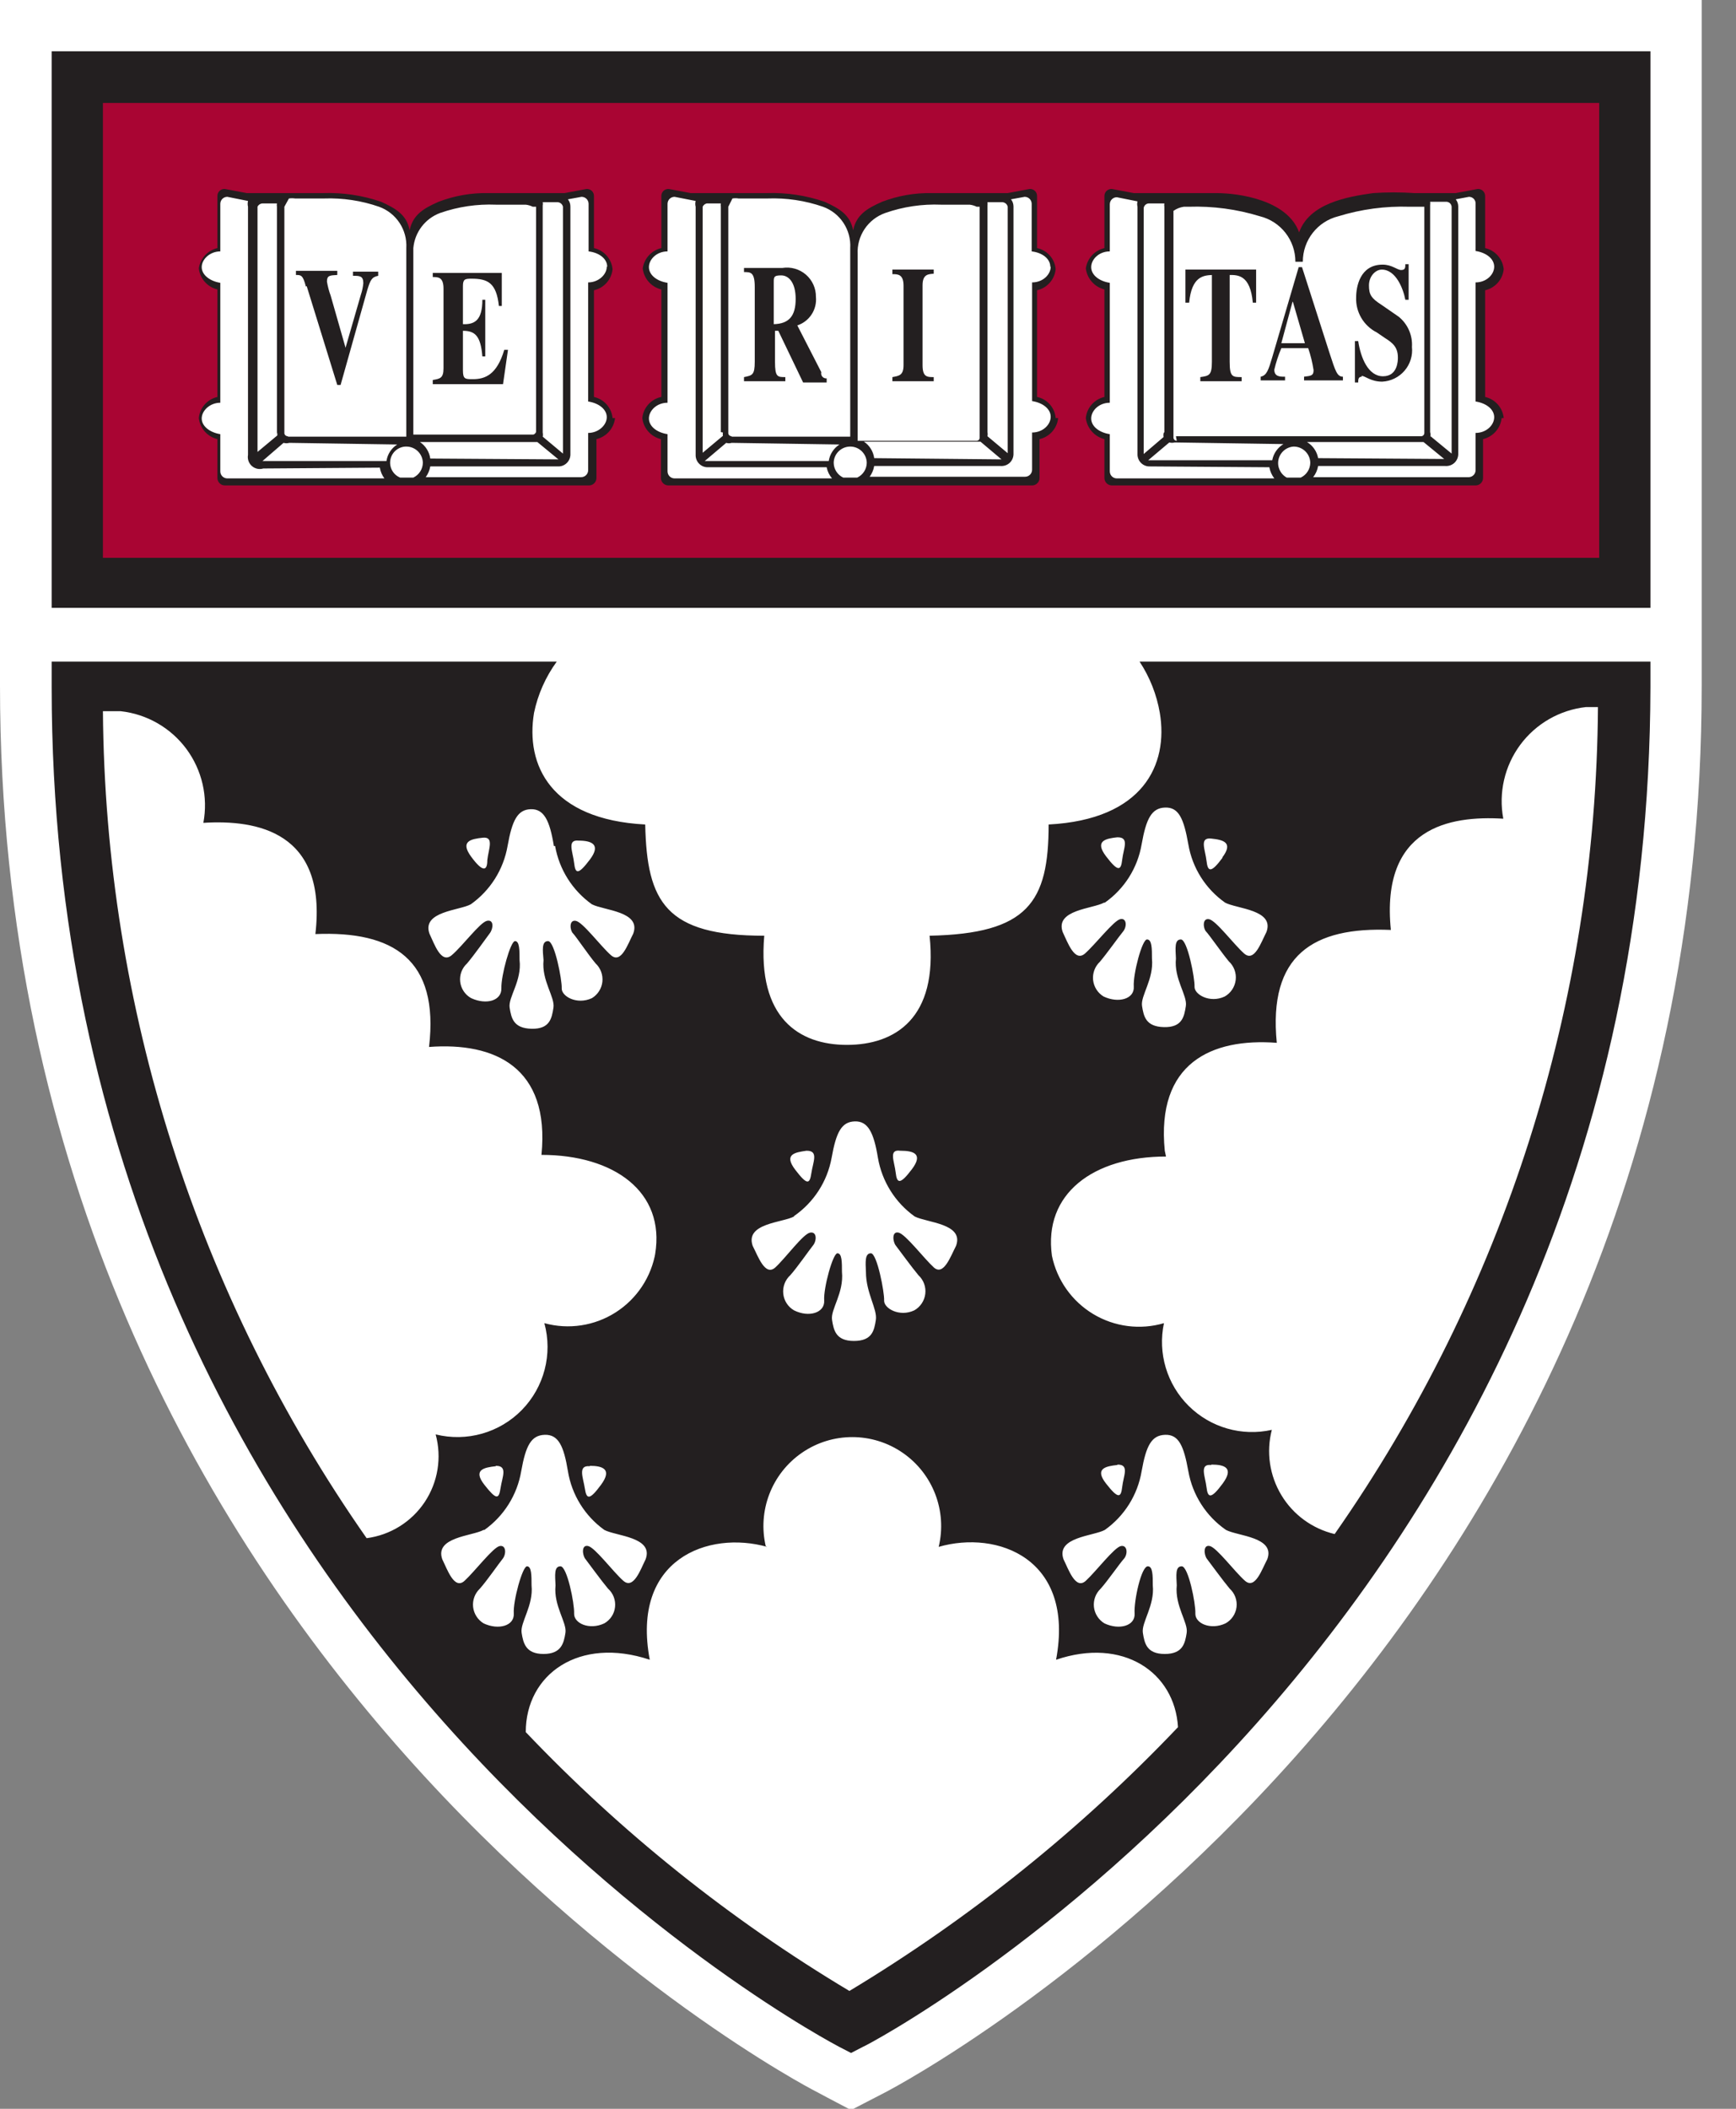 <?xml version="1.0" encoding="UTF-8"?>
<svg width="42px" height="51px" viewBox="0 0 42 51" version="1.1" xmlns="http://www.w3.org/2000/svg" xmlns:xlink="http://www.w3.org/1999/xlink">
    <rect x="0" y="0" width="42" height="51" fill="#808080" stroke="none"/>
    <!-- Generator: Sketch 54.1 (76490) - https://sketchapp.com -->
    <title>hbsp</title>
    <desc>Created with Sketch.</desc>
    <g id="Page-1" stroke="none" stroke-width="1" fill="none" fill-rule="evenodd">
        <g id="hbsp" fill-rule="nonzero">
            <path d="M20,50.72 L19.7,50.56 C19.58,50.5 0,40.31 0,16.58 L0,16.58 L0,0 L41.17,0 L41.17,16.58 C41.17,40.32 21.6,50.5 21.46,50.58 L21.46,50.58 L20.59,51.03 L20,50.72 Z" id="Path" fill="#FFFFFF"></path>
            <path d="M39.93,16 L39.93,16 L39.93,1.24 L1.25,1.24 L1.25,16 L1.25,16 L1.25,16.62 C1.25,39.62 20.25,49.47 20.3,49.5 L20.59,49.65 L20.88,49.5 C20.94,49.5 39.88,39.58 39.93,16.62 L39.93,16 Z" id="Path" fill="#FFFFFF"></path>
            <path d="M27.57,16 C27.817,16.375 27.984,16.797 28.06,17.24 C28.27,18.49 27.66,19.82 25.37,19.94 C25.37,21.82 24.87,22.58 22.49,22.63 C22.7,24.63 21.65,25.27 20.49,25.27 C19.33,25.27 18.32,24.62 18.49,22.63 C16.11,22.63 15.65,21.82 15.61,19.94 C13.32,19.82 12.71,18.5 12.92,17.24 C13.013,16.792 13.201,16.37 13.47,16 L1.25,16 L1.25,16.62 C1.25,39.62 20.25,49.47 20.3,49.5 L20.59,49.65 L20.88,49.5 C20.94,49.5 39.88,39.58 39.93,16.62 L39.93,16 L27.57,16 Z M11.72,37 C12.193,36.663 12.513,36.153 12.61,35.58 C12.72,34.96 12.85,34.71 13.18,34.7 C13.51,34.69 13.64,34.97 13.74,35.58 C13.833,36.151 14.15,36.662 14.62,37 C14.9,37.15 15.82,37.17 15.62,37.71 C15.5,37.95 15.33,38.45 15.08,38.23 C14.83,38.01 14.4,37.43 14.23,37.39 C14.06,37.35 14.09,37.61 14.16,37.7 C14.23,37.79 14.55,38.23 14.71,38.42 C14.835,38.532 14.898,38.697 14.88,38.863 C14.863,39.03 14.766,39.177 14.62,39.26 C14.26,39.43 13.88,39.26 13.89,39.02 C13.9,38.78 13.72,37.88 13.56,37.88 C13.4,37.88 13.43,38.1 13.44,38.34 C13.39,38.84 13.72,39.24 13.68,39.49 C13.64,39.74 13.58,40 13.15,40 C12.72,40 12.66,39.74 12.62,39.49 C12.58,39.24 12.91,38.83 12.86,38.34 C12.86,38.1 12.86,37.88 12.75,37.88 C12.64,37.88 12.41,38.72 12.43,39.02 C12.45,39.32 12.06,39.43 11.7,39.26 C11.558,39.174 11.464,39.027 11.446,38.862 C11.429,38.697 11.489,38.534 11.61,38.42 C11.78,38.23 12.07,37.81 12.16,37.7 C12.25,37.59 12.25,37.36 12.09,37.39 C11.93,37.42 11.49,38 11.24,38.23 C10.99,38.46 10.82,37.95 10.7,37.71 C10.51,37.17 11.43,37.15 11.7,37 L11.72,37 Z M12,35.45 C12.29,35.45 12.15,35.72 12.11,35.99 C12.07,36.26 12.01,36.28 11.72,35.91 C11.43,35.54 11.72,35.49 11.99,35.46 L12,35.45 Z M14.27,35.45 C14.58,35.45 14.82,35.53 14.54,35.91 C14.26,36.29 14.19,36.26 14.15,36 C14.11,35.74 13.97,35.43 14.27,35.46 L14.27,35.45 Z M27.77,37.88 C27.61,37.88 27.43,38.72 27.45,39.02 C27.47,39.32 27.08,39.43 26.72,39.26 C26.578,39.174 26.484,39.027 26.466,38.862 C26.449,38.697 26.509,38.534 26.63,38.42 C26.8,38.23 27.09,37.81 27.19,37.7 C27.29,37.59 27.28,37.36 27.12,37.39 C26.96,37.42 26.52,38 26.27,38.23 C26.02,38.46 25.85,37.95 25.73,37.71 C25.54,37.17 26.46,37.15 26.73,37 C27.204,36.664 27.524,36.153 27.62,35.58 C27.73,34.96 27.86,34.71 28.19,34.7 C28.52,34.69 28.64,34.97 28.75,35.58 C28.852,36.156 29.179,36.667 29.66,37 C29.94,37.15 30.86,37.17 30.66,37.71 C30.53,37.95 30.37,38.45 30.12,38.23 C29.87,38.01 29.44,37.43 29.27,37.39 C29.1,37.35 29.13,37.61 29.2,37.7 C29.27,37.79 29.59,38.23 29.75,38.42 C29.874,38.533 29.936,38.699 29.916,38.866 C29.896,39.032 29.797,39.179 29.65,39.26 C29.29,39.43 28.91,39.26 28.92,39.02 C28.93,38.78 28.75,37.88 28.59,37.88 C28.43,37.88 28.46,38.1 28.47,38.34 C28.42,38.84 28.75,39.24 28.71,39.49 C28.67,39.74 28.62,40 28.18,40 C27.74,40 27.69,39.74 27.65,39.49 C27.61,39.24 27.94,38.83 27.89,38.34 C27.89,38.1 27.89,37.88 27.77,37.88 L27.77,37.88 Z M27.04,35.42 C27.33,35.42 27.18,35.69 27.15,35.96 C27.12,36.23 27.05,36.25 26.76,35.88 C26.47,35.51 26.76,35.46 27.03,35.43 L27.04,35.42 Z M29.31,35.42 C29.63,35.42 29.86,35.5 29.58,35.88 C29.3,36.26 29.22,36.23 29.19,35.97 C29.16,35.71 29.01,35.4 29.3,35.43 L29.31,35.42 Z M29.58,20.74 C29.3,21.12 29.22,21.09 29.19,20.82 C29.16,20.55 29.01,20.25 29.3,20.28 C29.59,20.31 29.85,20.37 29.57,20.74 L29.58,20.74 Z M27.04,20.25 C27.33,20.25 27.18,20.52 27.15,20.79 C27.12,21.06 27.05,21.09 26.76,20.71 C26.47,20.33 26.76,20.28 27.03,20.25 L27.04,20.25 Z M26.73,21.83 C27.203,21.497 27.523,20.99 27.62,20.42 C27.73,19.8 27.86,19.54 28.19,19.53 C28.52,19.52 28.64,19.8 28.75,20.42 C28.847,20.99 29.167,21.497 29.64,21.83 C29.92,21.98 30.84,22 30.64,22.54 C30.51,22.79 30.35,23.28 30.1,23.06 C29.85,22.84 29.42,22.26 29.25,22.23 C29.08,22.2 29.11,22.46 29.18,22.53 C29.25,22.6 29.57,23.06 29.73,23.25 C29.854,23.365 29.916,23.532 29.896,23.7 C29.876,23.868 29.777,24.017 29.63,24.1 C29.27,24.27 28.89,24.05 28.9,23.86 C28.91,23.67 28.73,22.72 28.57,22.72 C28.41,22.72 28.44,22.94 28.45,23.18 C28.4,23.68 28.73,24.07 28.69,24.33 C28.65,24.59 28.6,24.85 28.16,24.84 C27.72,24.83 27.67,24.58 27.63,24.33 C27.59,24.08 27.92,23.68 27.87,23.18 C27.87,22.94 27.87,22.72 27.75,22.72 C27.63,22.72 27.41,23.56 27.43,23.86 C27.45,24.16 27.06,24.27 26.7,24.1 C26.558,24.014 26.464,23.867 26.446,23.702 C26.429,23.537 26.489,23.374 26.61,23.26 C26.78,23.06 27.07,22.65 27.17,22.53 C27.27,22.41 27.26,22.19 27.1,22.23 C26.94,22.27 26.5,22.84 26.25,23.06 C26,23.28 25.83,22.79 25.71,22.54 C25.52,22 26.44,21.98 26.71,21.83 L26.73,21.83 Z M28.18,27.83 C27.97,25.71 29.31,25.1 30.89,25.22 C30.68,23.1 31.77,22.41 33.65,22.49 C33.4,20.01 35.07,19.72 36.37,19.8 C36.252,19.173 36.401,18.526 36.78,18.013 C37.16,17.501 37.736,17.17 38.37,17.1 L38.66,17.1 C38.615,24.259 36.393,31.234 32.29,37.1 C31.751,36.972 31.286,36.633 31.001,36.159 C30.715,35.685 30.631,35.116 30.77,34.58 C30.045,34.743 29.288,34.525 28.76,34.003 C28.232,33.481 28.006,32.726 28.16,32 C27.583,32.169 26.963,32.089 26.448,31.779 C25.933,31.469 25.571,30.958 25.45,30.37 C25.24,28.87 26.45,27.97 28.21,27.97 L28.18,27.83 Z M21.79,27.83 C22.11,27.83 22.34,27.91 22.06,28.28 C21.78,28.65 21.7,28.63 21.67,28.36 C21.64,28.09 21.49,27.79 21.78,27.83 L21.79,27.83 Z M19.52,27.83 C19.81,27.83 19.67,28.1 19.63,28.37 C19.59,28.64 19.53,28.67 19.24,28.29 C18.95,27.91 19.24,27.87 19.51,27.83 L19.52,27.83 Z M19.21,29.41 C19.689,29.079 20.016,28.572 20.12,28 C20.23,27.38 20.36,27.13 20.68,27.12 C21,27.11 21.14,27.39 21.24,28 C21.338,28.572 21.658,29.083 22.13,29.42 C22.42,29.57 23.33,29.59 23.13,30.13 C23,30.38 22.83,30.87 22.59,30.65 C22.35,30.43 21.91,29.85 21.74,29.81 C21.57,29.77 21.6,30.03 21.67,30.12 C21.74,30.21 22.06,30.65 22.22,30.84 C22.344,30.955 22.406,31.122 22.386,31.29 C22.366,31.458 22.267,31.607 22.12,31.69 C21.76,31.86 21.38,31.64 21.39,31.45 C21.4,31.26 21.22,30.31 21.07,30.31 C20.92,30.31 20.94,30.53 20.95,30.76 C20.95,31.27 21.23,31.66 21.19,31.92 C21.15,32.18 21.1,32.43 20.66,32.43 C20.22,32.43 20.17,32.17 20.13,31.92 C20.09,31.67 20.42,31.27 20.37,30.76 C20.37,30.52 20.37,30.31 20.26,30.31 C20.15,30.31 19.92,31.15 19.94,31.45 C19.96,31.75 19.57,31.87 19.21,31.69 C19.064,31.605 18.967,31.456 18.95,31.288 C18.932,31.12 18.995,30.954 19.12,30.84 C19.29,30.65 19.58,30.23 19.67,30.12 C19.76,30.01 19.77,29.78 19.6,29.81 C19.43,29.84 19.01,30.42 18.76,30.65 C18.51,30.88 18.34,30.38 18.21,30.13 C18.02,29.58 18.94,29.57 19.21,29.42 L19.21,29.41 Z M18.53,37.41 C18.321,36.544 18.668,35.639 19.402,35.134 C20.135,34.629 21.105,34.629 21.838,35.134 C22.572,35.639 22.919,36.544 22.71,37.41 C24.13,37 26.01,37.69 25.55,40.14 C27.17,39.59 28.42,40.44 28.5,41.77 C26.148,44.243 23.474,46.389 20.55,48.15 C17.668,46.428 15.034,44.322 12.72,41.89 C12.72,40.49 14.01,39.57 15.72,40.14 C15.26,37.7 17.14,37.01 18.56,37.41 L18.53,37.41 Z M15.86,30.28 C15.76,30.88 15.41,31.41 14.897,31.738 C14.385,32.066 13.757,32.161 13.17,32 C13.374,32.747 13.167,33.545 12.626,34.099 C12.085,34.652 11.291,34.877 10.54,34.69 C10.692,35.248 10.596,35.844 10.276,36.325 C9.956,36.806 9.443,37.125 8.87,37.2 C4.768,31.333 2.543,24.359 2.49,17.2 L2.92,17.2 C3.554,17.27 4.13,17.601 4.51,18.113 C4.889,18.626 5.038,19.273 4.92,19.9 C6.21,19.82 7.92,20.11 7.63,22.59 C9.51,22.51 10.63,23.2 10.38,25.32 C11.97,25.2 13.31,25.81 13.1,27.93 C14.85,27.93 16.1,28.82 15.85,30.33 L15.86,30.28 Z M11.79,20.8 C11.79,21.07 11.68,21.1 11.4,20.72 C11.12,20.34 11.4,20.29 11.68,20.26 C11.96,20.23 11.82,20.53 11.79,20.8 L11.79,20.8 Z M14,20.33 C14.31,20.33 14.55,20.42 14.27,20.79 C13.99,21.16 13.92,21.14 13.89,20.87 C13.86,20.6 13.71,20.3 14,20.33 L14,20.33 Z M13.43,20.46 C13.53,21.029 13.85,21.535 14.32,21.87 C14.61,22.02 15.52,22.04 15.32,22.58 C15.19,22.83 15.03,23.32 14.78,23.1 C14.53,22.88 14.1,22.3 13.93,22.27 C13.76,22.24 13.79,22.5 13.86,22.57 C13.93,22.64 14.24,23.1 14.41,23.3 C14.531,23.414 14.591,23.577 14.574,23.742 C14.556,23.907 14.462,24.054 14.32,24.14 C13.95,24.31 13.58,24.09 13.59,23.9 C13.6,23.71 13.42,22.76 13.26,22.76 C13.1,22.76 13.13,22.98 13.15,23.22 C13.1,23.72 13.43,24.11 13.39,24.37 C13.35,24.63 13.3,24.89 12.86,24.88 C12.42,24.87 12.37,24.62 12.33,24.37 C12.29,24.12 12.63,23.72 12.57,23.22 C12.57,22.98 12.57,22.76 12.46,22.76 C12.35,22.76 12.12,23.6 12.13,23.9 C12.14,24.2 11.77,24.31 11.4,24.14 C11.253,24.059 11.154,23.912 11.134,23.746 C11.114,23.579 11.176,23.413 11.3,23.3 C11.47,23.1 11.76,22.69 11.85,22.57 C11.94,22.45 11.95,22.23 11.78,22.27 C11.61,22.31 11.19,22.88 10.93,23.1 C10.67,23.32 10.51,22.83 10.39,22.58 C10.2,22.04 11.12,22.02 11.39,21.87 C11.861,21.536 12.181,21.029 12.28,20.46 C12.39,19.84 12.52,19.58 12.84,19.57 C13.16,19.56 13.3,19.84 13.4,20.46 L13.43,20.46 Z" id="Shape" fill="#231F20"></path>
            <polygon id="Path" fill="#231F20" points="1.25 1.24 1.25 14.7 39.93 14.7 39.93 1.24 1.25 1.24"></polygon>
            <path d="M2.49,2.49 L2.49,13.49 L38.69,13.49 L38.69,2.49 L2.49,2.49 Z M14.88,10.11 C14.853,10.358 14.673,10.562 14.43,10.62 L14.43,11.56 C14.43,11.659 14.349,11.74 14.25,11.74 L5.44,11.74 C5.341,11.74 5.26,11.659 5.26,11.56 L5.26,10.62 C5.017,10.562 4.837,10.358 4.81,10.11 C4.834,9.861 5.016,9.655 5.26,9.6 L5.26,7 C5.017,6.942 4.837,6.738 4.81,6.49 C4.845,6.25 5.023,6.055 5.26,6 L5.26,4.75 C5.257,4.701 5.275,4.654 5.309,4.619 C5.344,4.585 5.391,4.567 5.44,4.57 L5.97,4.67 C5.97,4.67 6.61,4.67 6.97,4.67 L7.82,4.67 C8.296,4.654 8.77,4.725 9.22,4.88 C9.57,5.04 9.84,5.19 9.91,5.57 C9.99,5.19 10.25,5.04 10.61,4.88 C10.993,4.734 11.4,4.662 11.81,4.67 C12.11,4.67 12.66,4.67 12.66,4.67 C13.05,4.67 13.66,4.67 13.66,4.67 L14.19,4.57 C14.239,4.567 14.286,4.585 14.321,4.619 C14.355,4.654 14.373,4.701 14.37,4.75 L14.37,6 C14.614,6.055 14.796,6.261 14.82,6.51 C14.796,6.759 14.614,6.965 14.37,7.02 L14.37,9.6 C14.614,9.655 14.796,9.861 14.82,10.11 L14.88,10.11 Z M25.6,10.11 C25.576,10.359 25.394,10.565 25.15,10.62 L25.15,11.56 C25.15,11.659 25.069,11.74 24.97,11.74 L16.17,11.74 C16.071,11.74 15.99,11.659 15.99,11.56 L15.99,10.62 C15.747,10.562 15.567,10.358 15.54,10.11 C15.565,9.858 15.752,9.651 16,9.6 L16,7 C15.757,6.942 15.577,6.738 15.55,6.49 C15.585,6.25 15.763,6.055 16,6 L16,4.75 C15.997,4.701 16.015,4.654 16.049,4.619 C16.084,4.585 16.131,4.567 16.18,4.57 L16.71,4.67 C16.71,4.67 17.35,4.67 17.71,4.67 L18.55,4.67 C19.026,4.654 19.5,4.725 19.95,4.88 C20.3,5.04 20.57,5.19 20.64,5.57 C20.72,5.19 20.98,5.04 21.34,4.88 C21.723,4.734 22.13,4.662 22.54,4.67 C22.85,4.67 23.38,4.67 23.38,4.67 C23.77,4.67 24.38,4.67 24.38,4.67 L24.91,4.57 C24.959,4.567 25.006,4.585 25.041,4.619 C25.075,4.654 25.093,4.701 25.09,4.75 L25.09,6 C25.336,6.052 25.519,6.259 25.54,6.51 C25.516,6.759 25.334,6.965 25.09,7.02 L25.09,9.6 C25.336,9.652 25.519,9.859 25.54,10.11 L25.6,10.11 Z M36.33,10.11 C36.303,10.358 36.123,10.562 35.88,10.62 L35.88,11.56 C35.88,11.659 35.799,11.74 35.7,11.74 L26.9,11.74 C26.801,11.74 26.72,11.659 26.72,11.56 L26.72,10.62 C26.479,10.56 26.3,10.357 26.27,10.11 C26.294,9.861 26.476,9.655 26.72,9.6 L26.72,7 C26.479,6.94 26.3,6.737 26.27,6.49 C26.305,6.25 26.483,6.055 26.72,6 L26.72,4.75 C26.717,4.701 26.735,4.654 26.769,4.619 C26.804,4.585 26.851,4.567 26.9,4.57 L27.43,4.67 C27.43,4.67 28.07,4.67 28.43,4.67 L29.43,4.67 C29.98,4.67 31.15,4.84 31.43,5.62 C31.68,4.92 32.58,4.76 33.22,4.67 C33.553,4.647 33.887,4.647 34.22,4.67 C34.61,4.67 35.22,4.67 35.22,4.67 L35.75,4.57 C35.799,4.567 35.846,4.585 35.881,4.619 C35.915,4.654 35.933,4.701 35.93,4.75 L35.93,6 C36.174,6.055 36.356,6.261 36.38,6.51 C36.356,6.759 36.174,6.965 35.93,7.02 L35.93,9.6 C36.174,9.655 36.356,9.861 36.38,10.11 L36.33,10.11 Z" id="Shape" fill="#A90533"></path>
            <path d="M17.44,10.45 L17.44,5 C17.436,4.973 17.436,4.947 17.44,4.92 L17.1,4.92 C17.056,4.929 17.018,4.959 17,5 L17,10.95 L17.49,10.54 C17.485,10.514 17.485,10.486 17.49,10.46 L17.44,10.45 Z M13.13,10.56 L13.62,10.97 L13.62,5 C13.607,4.938 13.553,4.893 13.49,4.89 L13.13,4.89 C13.136,4.916 13.136,4.944 13.13,4.97 L13.13,10.46 C13.137,10.496 13.137,10.534 13.13,10.57 L13.13,10.56 Z M17.7,10.56 L20.57,10.56 L20.57,6 C20.596,5.557 20.327,5.15 19.91,5 C19.48,4.851 19.025,4.783 18.57,4.8 L17.87,4.8 C17.82,4.792 17.77,4.792 17.72,4.8 L17.62,5 L17.62,10.48 C17.625,10.52 17.659,10.55 17.7,10.55 L17.7,10.56 Z M6.7,10.49 L6.7,5 C6.695,4.974 6.695,4.946 6.7,4.92 L6.36,4.92 C6.305,4.919 6.254,4.95 6.23,5 L6.23,10.93 L6.71,10.53 C6.708,10.507 6.708,10.483 6.71,10.46 L6.7,10.49 Z M12.97,10.49 L12.97,5 L12.97,5 L12.89,5 C12.836,4.974 12.779,4.957 12.72,4.95 L12,4.95 C11.541,4.931 11.083,4.999 10.65,5.15 C10.287,5.284 10.034,5.615 10,6 L10,10.51 L12.88,10.51 C12.9,10.513 12.921,10.507 12.936,10.493 C12.951,10.48 12.96,10.46 12.96,10.44 L12.97,10.49 Z M6.97,10.56 L9.83,10.56 L9.83,6 L9.83,6 C9.856,5.557 9.587,5.15 9.17,5 C8.743,4.852 8.292,4.784 7.84,4.8 L7.14,4.8 C7.09,4.793 7.04,4.793 6.99,4.8 L6.88,5 L6.88,10.48 C6.885,10.52 6.919,10.55 6.96,10.55 L6.97,10.56 Z M6.37,11.33 C6.273,11.36 6.168,11.337 6.092,11.269 C6.017,11.202 5.982,11.1 6,11 L6,5 C5.989,4.954 5.989,4.906 6,4.86 L5.5,4.76 C5.406,4.76 5.33,4.836 5.33,4.93 L5.33,6.08 C5.08,6.08 4.88,6.27 4.88,6.46 C4.88,6.65 5.08,6.8 5.33,6.84 L5.33,9.74 C5.08,9.74 4.88,9.93 4.88,10.12 C4.88,10.31 5.08,10.46 5.33,10.5 L5.33,11.4 C5.33,11.494 5.406,11.57 5.5,11.57 L9.3,11.57 C9.243,11.494 9.205,11.404 9.19,11.31 L6.37,11.33 Z M28.45,10.55 L34.39,10.55 C34.43,10.545 34.46,10.511 34.46,10.47 L34.46,5 L34.46,5 L34.39,5 L34.23,5 L34.1,5 C33.518,4.981 32.937,5.059 32.38,5.23 C31.874,5.355 31.519,5.809 31.52,6.33 L31.34,6.33 C31.341,5.809 30.986,5.355 30.48,5.23 C29.923,5.059 29.342,4.981 28.76,5 L28.64,5 C28.55,5.013 28.464,5.047 28.39,5.1 L28.39,10.58 C28.39,10.624 28.426,10.66 28.47,10.66 L28.45,10.55 Z M34.61,10.55 L35.12,10.97 L35.12,5 C35.115,4.936 35.064,4.885 35,4.88 L34.6,4.88 C34.604,4.907 34.604,4.933 34.6,4.96 L34.6,10.45 C34.613,10.492 34.613,10.538 34.6,10.58 L34.61,10.55 Z M23.7,10.45 L23.7,5 L23.7,5 L23.63,5 C23.577,4.974 23.519,4.957 23.46,4.95 L22.77,4.95 C22.311,4.931 21.853,4.999 21.42,5.15 C20.999,5.297 20.725,5.705 20.75,6.15 L20.75,10.66 L23.63,10.66 C23.669,10.66 23.7,10.629 23.7,10.59 L23.7,10.45 Z M23.89,10.45 C23.897,10.483 23.897,10.517 23.89,10.55 L24.38,10.96 L24.38,5 C24.367,4.938 24.313,4.893 24.25,4.89 L23.89,4.89 C23.893,4.917 23.893,4.943 23.89,4.97 L23.89,10.46 L23.89,10.45 Z M28.17,10.45 L28.17,5 C28.165,4.974 28.165,4.946 28.17,4.92 L27.8,4.92 C27.735,4.919 27.68,4.966 27.67,5.03 L27.67,10.98 L28.15,10.57 C28.145,10.54 28.145,10.51 28.15,10.48 L28.17,10.45 Z M25.41,6.45 C25.41,6.26 25.22,6.11 24.96,6.08 L24.96,4.93 C24.96,4.836 24.884,4.76 24.79,4.76 L24.46,4.82 C24.498,4.869 24.519,4.928 24.52,4.99 L24.52,10.99 C24.517,11.069 24.483,11.143 24.425,11.196 C24.366,11.249 24.289,11.275 24.21,11.27 L21.15,11.27 C21.134,11.364 21.096,11.453 21.04,11.53 L24.8,11.53 C24.894,11.53 24.97,11.454 24.97,11.36 L24.97,10.46 C25.23,10.46 25.42,10.27 25.42,10.08 C25.42,9.89 25.23,9.74 24.97,9.7 L24.97,6.83 C25.23,6.83 25.42,6.64 25.42,6.45 L25.41,6.45 Z M27.82,11.28 C27.743,11.283 27.668,11.255 27.612,11.202 C27.556,11.15 27.523,11.077 27.52,11 L27.52,5 C27.509,4.957 27.509,4.913 27.52,4.87 L27.02,4.77 C26.926,4.77 26.85,4.846 26.85,4.94 L26.85,6.08 C26.59,6.08 26.4,6.27 26.4,6.46 C26.4,6.65 26.59,6.8 26.85,6.84 L26.85,9.74 C26.59,9.74 26.4,9.93 26.4,10.12 C26.4,10.31 26.59,10.46 26.85,10.5 L26.85,11.4 C26.85,11.494 26.926,11.57 27.02,11.57 L30.83,11.57 C30.769,11.491 30.728,11.398 30.71,11.3 L27.82,11.28 Z M28.42,10.7 C28.377,10.712 28.333,10.712 28.29,10.7 L27.78,11.13 L30.78,11.13 C30.81,10.967 30.909,10.826 31.05,10.74 L28.42,10.7 Z M20.57,10.8 C20.353,10.8 20.175,10.973 20.17,11.19 C20.171,11.344 20.26,11.484 20.4,11.55 L20.74,11.55 C20.88,11.484 20.969,11.344 20.97,11.19 C20.965,10.977 20.793,10.805 20.58,10.8 L20.57,10.8 Z M24.23,11.11 L23.72,10.68 L23.61,10.68 L20.9,10.68 C21.037,10.771 21.128,10.917 21.15,11.08 L24.23,11.11 Z M31.3,10.8 C31.122,10.81 30.972,10.937 30.932,11.111 C30.893,11.285 30.974,11.464 31.13,11.55 L31.47,11.55 C31.61,11.484 31.699,11.344 31.7,11.19 C31.695,10.973 31.517,10.8 31.3,10.8 L31.3,10.8 Z M35.7,9.73 L35.7,6.83 C35.96,6.83 36.15,6.64 36.15,6.45 C36.15,6.26 35.96,6.11 35.7,6.07 L35.7,4.93 C35.703,4.886 35.687,4.843 35.657,4.81 C35.627,4.778 35.584,4.76 35.54,4.76 L35.22,4.82 C35.258,4.869 35.279,4.928 35.28,4.99 L35.28,10.99 C35.277,11.069 35.243,11.143 35.185,11.196 C35.126,11.249 35.049,11.275 34.97,11.27 L31.89,11.27 C31.873,11.369 31.832,11.461 31.77,11.54 L35.54,11.54 C35.63,11.535 35.7,11.46 35.7,11.37 L35.7,10.47 C35.96,10.47 36.15,10.28 36.15,10.09 C36.15,9.9 35.96,9.75 35.7,9.71 L35.7,9.73 Z M34.94,11.1 L34.44,10.69 L34.36,10.69 L31.62,10.69 C31.762,10.775 31.861,10.917 31.89,11.08 L34.94,11.1 Z M17.7,10.71 C17.658,10.724 17.612,10.724 17.57,10.71 L17.05,11.15 L20.05,11.15 C20.075,10.986 20.17,10.84 20.31,10.75 L17.7,10.71 Z M13.51,11.11 L13,10.69 L12.89,10.69 L10.16,10.69 C10.296,10.782 10.387,10.927 10.41,11.09 L13.51,11.11 Z M14.69,6.45 C14.69,6.26 14.5,6.11 14.24,6.08 L14.24,4.93 C14.24,4.836 14.164,4.76 14.07,4.76 L13.74,4.82 C13.78,4.871 13.802,4.935 13.8,5 L13.8,11 C13.797,11.077 13.764,11.15 13.708,11.202 C13.652,11.255 13.577,11.283 13.5,11.28 L10.41,11.28 C10.393,11.374 10.356,11.463 10.3,11.54 L14.06,11.54 C14.154,11.54 14.23,11.464 14.23,11.37 L14.23,10.47 C14.48,10.47 14.68,10.28 14.68,10.09 C14.68,9.9 14.49,9.75 14.23,9.71 L14.23,6.83 C14.48,6.83 14.68,6.64 14.68,6.45 L14.69,6.45 Z M9.85,10.8 C9.66,10.79 9.49,10.918 9.448,11.103 C9.406,11.289 9.504,11.478 9.68,11.55 L10,11.55 C10.14,11.484 10.229,11.344 10.23,11.19 C10.225,10.977 10.053,10.805 9.84,10.8 L9.85,10.8 Z M7,10.71 C6.954,10.723 6.906,10.723 6.86,10.71 L6.35,11.15 L9.35,11.15 C9.374,10.985 9.469,10.839 9.61,10.75 L7,10.71 Z M17.13,11.3 C17.053,11.303 16.978,11.275 16.922,11.222 C16.866,11.17 16.833,11.097 16.83,11.02 L16.83,5 C16.818,4.954 16.818,4.906 16.83,4.86 L16.32,4.76 C16.226,4.76 16.15,4.836 16.15,4.93 L16.15,6.08 C15.89,6.08 15.7,6.27 15.7,6.46 C15.7,6.65 15.89,6.8 16.15,6.84 L16.15,9.74 C15.89,9.74 15.7,9.93 15.7,10.12 C15.7,10.31 15.89,10.46 16.15,10.5 L16.15,11.4 C16.15,11.445 16.168,11.488 16.2,11.52 C16.232,11.552 16.275,11.57 16.32,11.57 L20.13,11.57 C20.064,11.493 20.019,11.4 20,11.3 L17.13,11.3 Z" id="Shape" fill="#FFFFFF"></path>
            <path d="M11.44,9.17 C11.25,9.17 11.2,9.17 11.2,8.95 L11.2,8 C11.49,8 11.63,8.12 11.67,8.62 L11.74,8.62 L11.74,7.25 L11.67,7.25 C11.67,7.75 11.48,7.85 11.2,7.84 L11.2,6.92 C11.2,6.75 11.25,6.74 11.41,6.74 C11.8,6.74 12.01,6.84 12.07,7.4 L12.14,7.4 L12.14,6.6 L10.47,6.6 L10.47,6.7 C10.6,6.7 10.73,6.7 10.73,6.98 L10.73,8.91 C10.73,9.15 10.64,9.16 10.47,9.19 L10.47,9.29 L12.17,9.29 L12.29,8.46 L12.2,8.46 C12.02,9.07 11.73,9.17 11.44,9.17 L11.44,9.17 Z" id="Path" fill="#231F20"></path>
            <path d="M32.94,9.09 C33.03,9.09 33.16,9.23 33.44,9.23 C33.649,9.22 33.845,9.124 33.981,8.965 C34.118,8.806 34.182,8.598 34.16,8.39 C34.178,8.109 34.058,7.837 33.84,7.66 L33.42,7.37 C33.17,7.21 33.12,7.12 33.12,6.9 C33.12,6.68 33.28,6.52 33.43,6.52 C33.77,6.52 33.95,6.98 34,7.25 L34.08,7.25 L34.08,6.39 L34,6.39 C34,6.47 34,6.53 33.9,6.53 C33.8,6.53 33.68,6.4 33.45,6.4 C32.9,6.4 32.81,6.94 32.81,7.19 C32.795,7.547 32.991,7.879 33.31,8.04 L33.5,8.17 C33.69,8.29 33.82,8.39 33.82,8.65 C33.82,8.71 33.82,9.1 33.46,9.1 C33.1,9.1 32.92,8.65 32.86,8.25 L32.78,8.25 L32.78,9.25 L32.86,9.25 C32.86,9.18 32.86,9.11 32.95,9.11 L32.94,9.09 Z" id="Path" fill="#231F20"></path>
            <path d="M7.42,6.92 L8.16,9.31 L8.24,9.31 L8.89,7 C8.96,6.78 8.99,6.7 9.15,6.67 L9.15,6.57 L8.54,6.57 L8.54,6.67 C8.7,6.67 8.79,6.67 8.79,6.85 C8.781,6.945 8.761,7.039 8.73,7.13 L8.36,8.41 L8,7.15 C7.959,7.04 7.929,6.926 7.91,6.81 C7.91,6.66 7.98,6.66 8.16,6.65 L8.16,6.55 L7.16,6.55 L7.16,6.65 C7.28,6.65 7.33,6.65 7.4,6.93 L7.42,6.92 Z" id="Path" fill="#231F20"></path>
            <path d="M18.72,6.83 C18.72,6.7 18.72,6.66 18.9,6.66 C19.08,6.66 19.25,6.83 19.25,7.23 C19.25,7.63 19.1,7.83 18.72,7.84 L18.72,6.84 L18.72,6.83 Z M19,9.12 C18.81,9.12 18.75,9.12 18.75,8.75 L18.75,8 L18.83,8 L19.43,9.25 L20,9.25 L20,9.15 C19.961,9.155 19.921,9.139 19.895,9.109 C19.869,9.079 19.86,9.038 19.87,9 L19.29,7.87 C19.583,7.773 19.77,7.487 19.74,7.18 C19.743,6.974 19.654,6.777 19.498,6.642 C19.342,6.507 19.134,6.448 18.93,6.48 L18,6.48 L18,6.58 C18.16,6.58 18.26,6.58 18.26,6.94 L18.26,8.75 C18.26,9.07 18.2,9.08 18,9.12 L18,9.22 L19,9.22 L19,9.12 Z" id="Shape" fill="#231F20"></path>
            <path d="M29.32,6.65 L29.32,8.75 C29.32,9.08 29.25,9.09 29.04,9.12 L29.04,9.22 L30.04,9.22 L30.04,9.12 C29.82,9.12 29.75,9.12 29.75,8.75 L29.75,6.65 C29.95,6.65 30.25,6.65 30.31,7.32 L30.39,7.32 L30.39,6.52 L28.68,6.52 L28.68,7.32 L28.77,7.32 C28.83,6.68 29.12,6.66 29.33,6.65 L29.32,6.65 Z" id="Path" fill="#231F20"></path>
            <path d="M31.28,7.3 L31.57,8.3 L31,8.3 L31.27,7.3 L31.28,7.3 Z M31.07,9.11 C30.97,9.11 30.83,9.11 30.83,8.94 C30.872,8.762 30.929,8.588 31,8.42 L31.65,8.42 C31.709,8.592 31.752,8.77 31.78,8.95 C31.78,9.08 31.73,9.09 31.55,9.11 L31.55,9.2 L32.49,9.2 L32.49,9.11 C32.35,9.11 32.31,8.98 32.17,8.55 L31.5,6.46 L31.42,6.46 L30.78,8.64 C30.69,8.94 30.65,9.08 30.5,9.11 L30.5,9.2 L31.09,9.2 L31.09,9.11 L31.07,9.11 Z" id="Shape" fill="#231F20"></path>
            <path d="M21.59,6.63 C21.72,6.63 21.86,6.63 21.86,6.91 L21.86,8.83 C21.86,9.08 21.75,9.09 21.59,9.12 L21.59,9.22 L22.59,9.22 L22.59,9.12 C22.43,9.12 22.32,9.12 22.32,8.83 L22.32,6.9 C22.32,6.63 22.46,6.63 22.59,6.62 L22.59,6.52 L21.59,6.52 L21.59,6.62 L21.59,6.63 Z" id="Path" fill="#231F20"></path>
        </g>
    </g>
</svg>